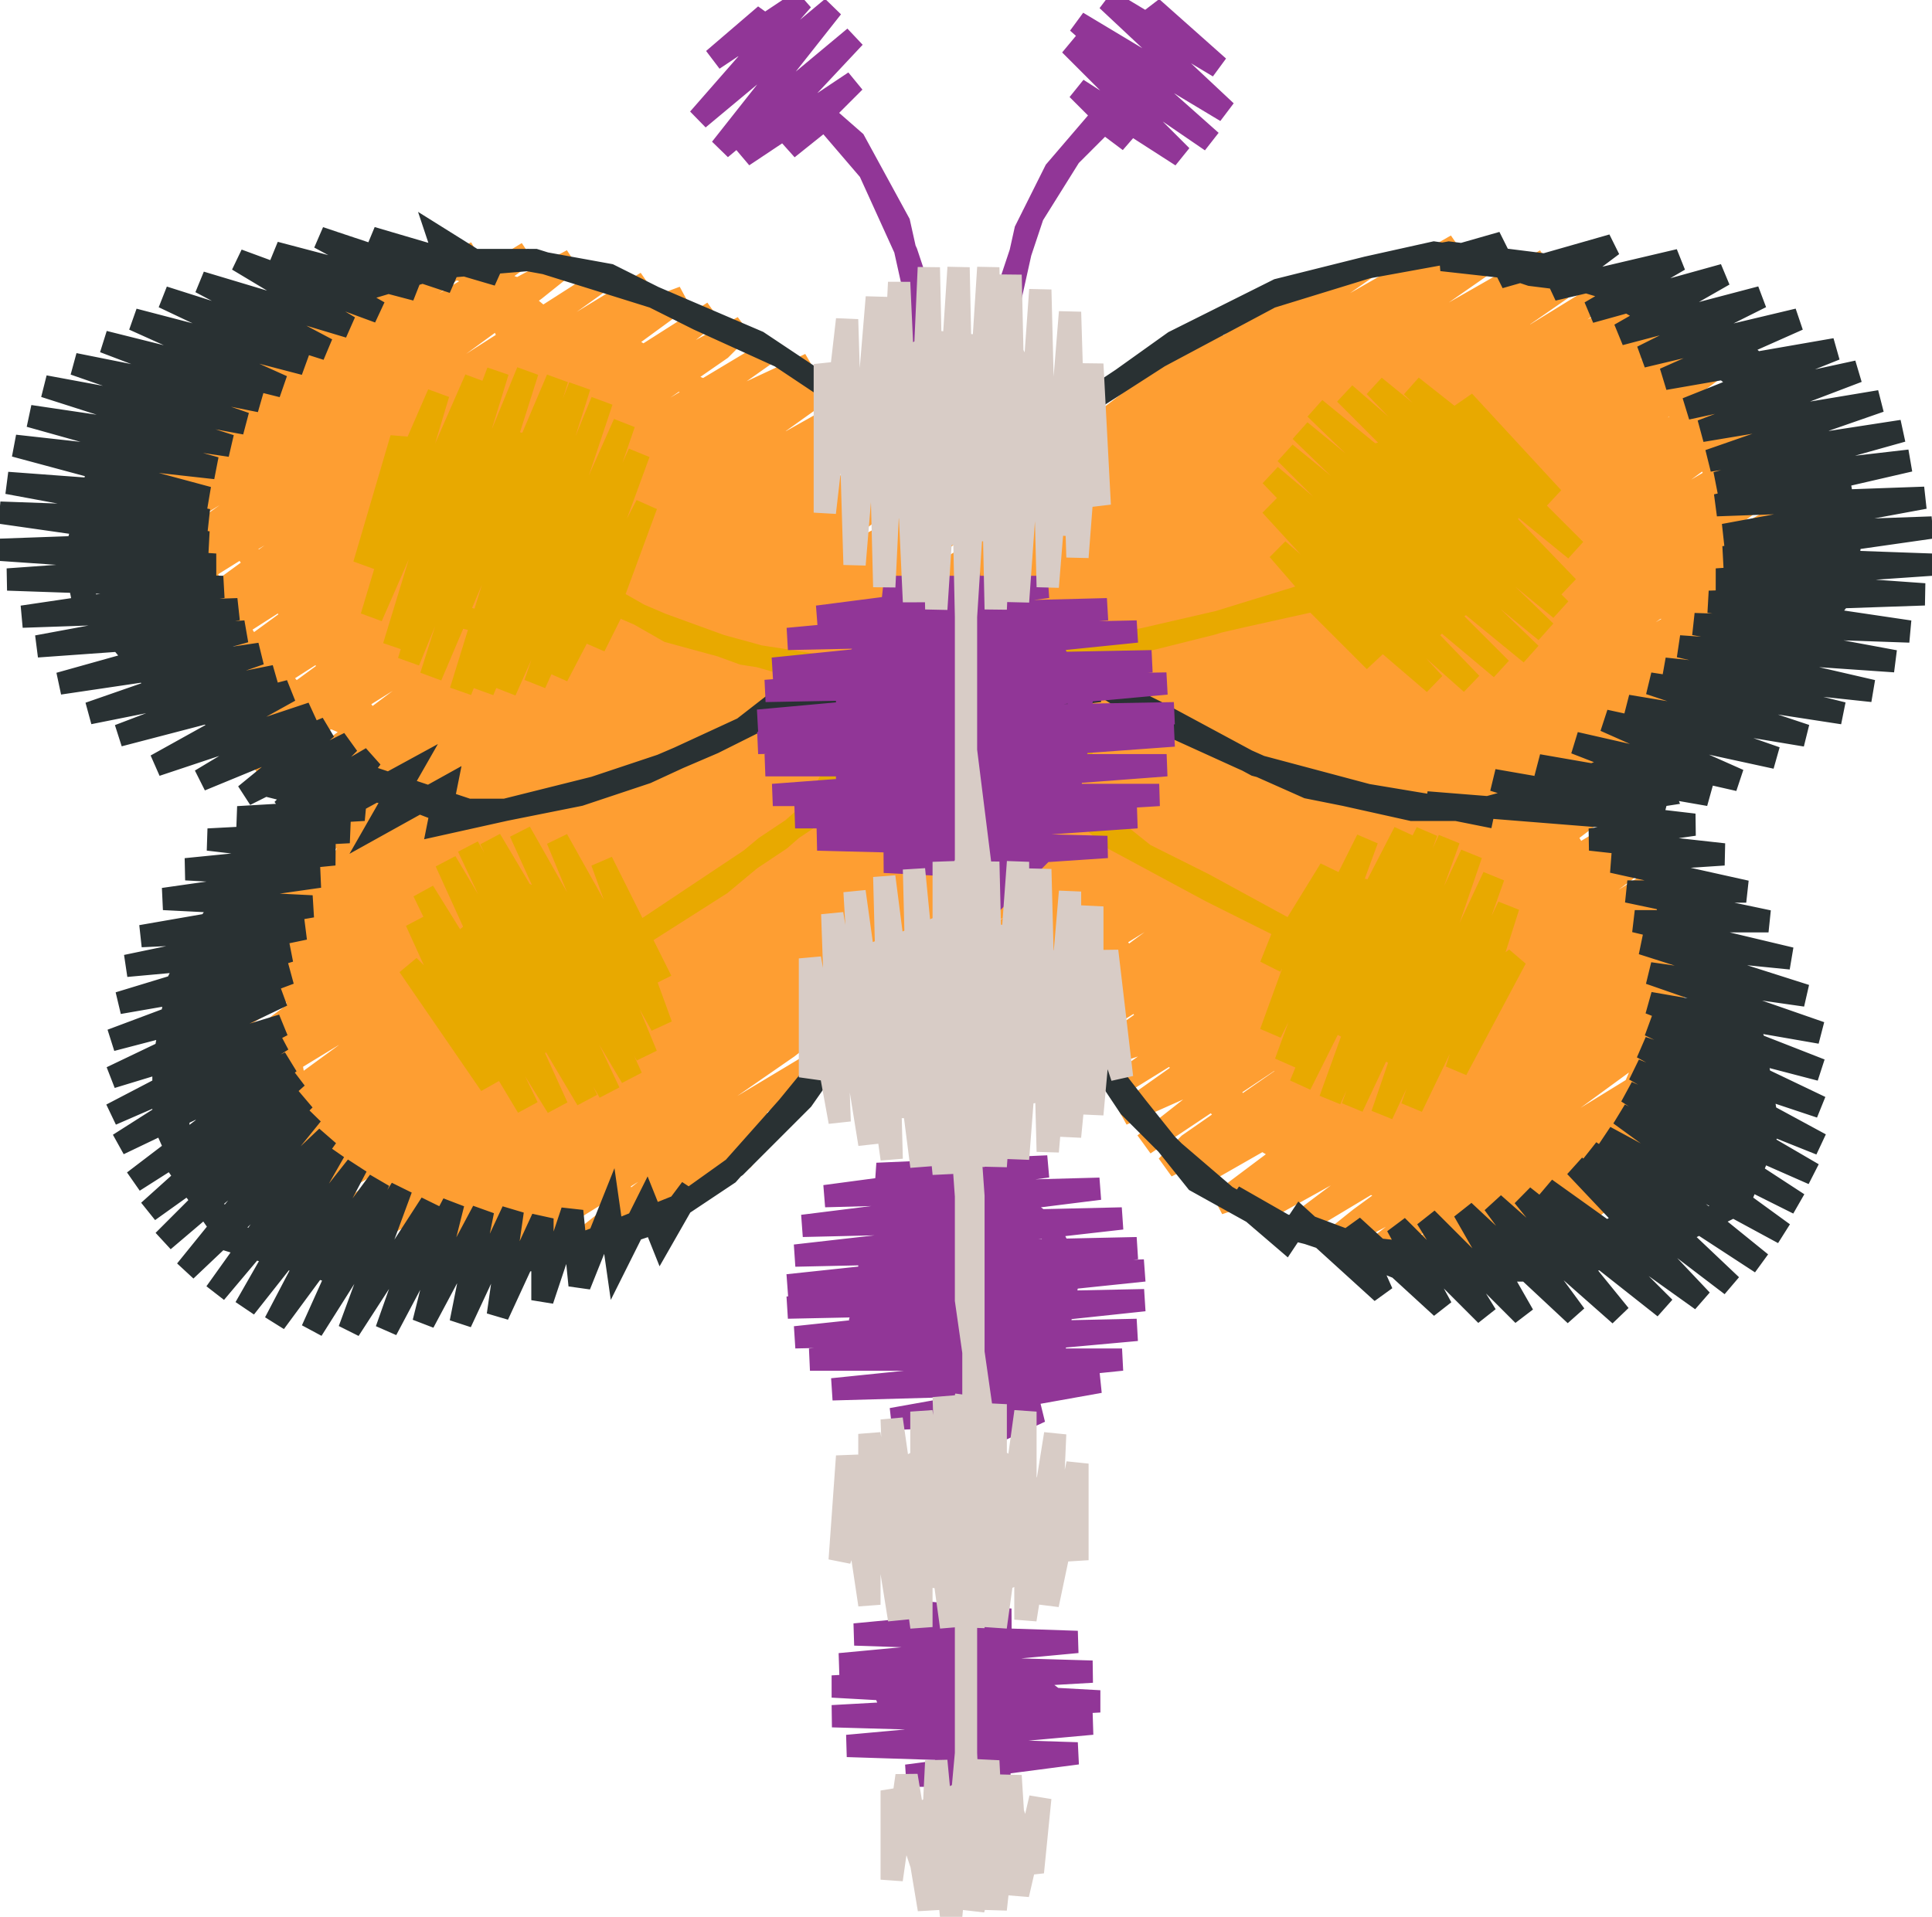 <svg height="258" version="1.1" viewBox="-69 -41 260 258" width="260" xmlns="http://www.w3.org/2000/svg" xmlns:ev="http://www.w3.org/2001/xml-events" xmlns:xlink="http://www.w3.org/1999/xlink"><path d="M 2,10 -2,1 2,10 0,0 2,10 -2,1 2,8 -1,-2 2,3 1,-2 -11,-6 -3,-4 9,6 17,20 20,24 18,40 14,55 13,68 15,71 17,74 11,87 3,99 -4,112 -12,124 -14,118 2,118 15,115 24,109 35,97 39,86 47,76 64,78 79,85 88,100 97,110 107,116 118,118 126,119 139,116 144,113 149,110 152,103 151,92 145,77 137,64 150,52 160,42 163,32 162,23 158,15 149,8 133,3 124,2 107,8 96,15 82,24 78,29 70,36 58,41 43,31 40,21 31,15 16,6 -1,2 -16,3 -28,9 -35,14 -40,20 -43,29 -41,37 -36,45 -28,54 -14,60 -23,75 -28,88 -30,101 -29,107 -24,114 -14,118 -16,115 -27,86 -14,104 -4,119 -14,91 -20,69 -13,79 11,111 14,116 21,112 11,98 -12,66 -36,33 -38,17 -35,21 -12,53 12,85 27,106 12,72 -11,40 -25,7 -11,27 13,60 34,89 36,92 42,80 51,73 75,70 89,73 98,71 117,56 135,41 140,38 147,38 153,41 160,40 163,34 141,5 140,17 154,49 139,29 120,3 115,10 139,42 142,61 138,55 115,23 105,9 114,36 138,68 151,91 152,101 137,81 113,48 91,18 89,29 113,61 136,93 142,114 136,106 112,74 89,42 79,28 88,54 112,87 125,119 111,100 88,67 66,38 63,48 87,80 111,112 115,118 101,112 86,93 63,60 39,28 29,13 13,6 15,9 39,41 62,73 55,77 38,54 15,21 1,3 14,34 38,66 41,72 47,79 40,84 37,79 13,47 -10,15 -18,4 -25,7 -28,-1 -33,3 -44,11 -26,0 -13,-7 -18,-3 -44,16 -50,20 -36,13 -12,-4 -5,-7 -28,10 -53,28 -46,26 -21,7 2,-7 -13,4 -39,23 -52,33 -31,20 -5,1 8,-6 3,-2 -23,17 -48,35 -52,37 -41,32 -15,14 10,-2 13,-4 -8,11 -34,29 -50,41 -26,26 0,8 18,-3 8,5 -18,23 -44,42 -48,45 -36,39 -10,21 15,2 23,-1 -3,18 -29,36 -46,49 -21,33 5,15 27,1 13,12 -13,30 -39,49 -43,52 -31,46 -5,27 20,9 31,3 28,6 2,24 -24,43 -41,56 -16,40 10,21 35,6 18,18 -8,37 -34,56 -38,59 -26,53 0,34 25,15 40,8 33,13 7,31 -19,50 -35,62 -11,47 15,28 39,11 44,10 23,25 -3,44 -27,62 -30,64 -21,60 5,41 31,22 47,13 38,19 12,38 -13,57 -30,69 -26,69 -6,54 20,35 45,17 50,16 28,32 2,51 -24,70 -35,78 -16,67 10,48 36,29 51,21 43,26 17,45 -8,64 -33,82 -37,85 -27,80 -1,61 25,42 48,26 52,25 33,39 7,58 -19,77 -38,91 -34,91 -11,74 15,55 41,36 56,28 48,33 22,52 -3,71 -29,90 -40,98 -22,87 4,68 30,49 55,31 60,30 38,46 12,65 -14,84 -37,101 -40,103 -32,100 -6,81 20,62 46,43 68,30 53,40 28,59 2,78 -24,97 -39,107 -26,109 -11,110 6,109 22,106 14,118 16,123 24,120 31,115 35,110 8,127 27,112 44,100 19,115 -2,128 11,118 37,100 46,93 30,103 4,121 -7,126 -4,124 22,106 46,88 52,83 61,67 71,51 81,34 90,18 87,14 96,5 87,10 74,20 72,24 97,5 115,-5 105,2 79,21 53,40 28,59 2,78 -24,97 -40,108 -17,94 9,75 35,56 61,37 87,18 113,0 127,-8 121,-3 95,15 69,34 43,53 17,72 -9,91 -35,110 -38,112 -27,107 -1,88 25,69 51,50 77,31 102,12 127,-5 133,-7 110,9 84,28 58,47 33,66 7,85 -19,104 -35,116 -11,101 14,82 40,63 66,44 92,25 118,6 139,-6 126,3 100,22 74,41 48,60 22,79 -4,98 -30,117 -33,119 -22,114 4,95 30,76 56,57 82,38 108,19 133,0 144,-5 141,-2 115,16 89,35 63,54 38,73 12,92 -14,111 -30,122 -6,108 19,89 45,70 71,51 97,32 123,13 149,-3 131,10 105,29 79,48 53,67 27,86 1,105 -22,122 -26,124 -17,120 9,102 35,83 61,64 87,45 113,26 138,7 154,-1 146,4 120,23 94,42 69,61 43,80 17,99 -9,118 -21,126 -1,115 24,96 50,77 76,58 102,39 128,20 153,2 158,1 136,17 110,36 84,55 58,74 32,93 6,112 -16,128 -9,125 14,109 40,90 66,71 92,52 118,33 143,14 161,4 151,11 125,30 99,49 74,68 48,87 22,106 -4,124 -9,128 17,110 44,92 55,84 81,65 107,46 133,27 159,8 164,7 141,24 115,43 89,62 63,81 55,87 71,78 97,59 123,40 148,21 168,10 156,18 130,37 104,56 79,75 61,88 86,72 112,53 138,34 164,15 169,14 146,31 120,50 94,69 69,87 66,90 76,85 102,66 128,47 154,28 171,18 161,25 135,44 110,63 84,82 70,92 91,79 117,60 143,41 169,22 173,22 151,38 125,57 99,76 76,93 73,95 81,92 107,73 133,54 159,35 173,27 166,32 140,51 115,70 89,89 75,99 96,86 122,67 148,48 173,33 156,45 130,64 104,83 80,100 77,102 86,99 112,80 138,61 164,42 171,39 145,58 120,77 94,96 80,106 101,93 127,74 153,55 167,48 161,52 135,71 109,90 85,107 82,109 91,105 117,87 143,68 150,65 125,84 99,102 85,113 106,99 132,81 152,69 140,78 114,97 91,113 88,116 96,112 122,94 148,75 154,73 130,91 104,109 91,118 112,106 137,88 156,76 145,85 119,103 95,121 101,119 127,100 153,82 159,80 135,97 109,116 99,123 117,113 142,94 160,84 150,91 124,110 104,125 129,110 132,107 157,89 161,89 140,104 114,123 109,127 122,120 147,101 162,94 155,98 129,117 115,128 137,114 163,98 145,111 121,128 128,126 153,108 161,105 158,107 134,124 129,128 142,121 159,112 150,118 142,124 151,114 145,118 152,114 146,118 151,114 146,118 152,114 146,118 151,114 151,114" fill="none" stroke="#fe9e32" stroke-width="3" /><path d="M 77,48 67,49 77,48 70,49 77,48 67,49 76,48 69,49 75,49 74,47 85,45 98,42 107,40 115,36 125,41 131,36 133,30 127,21 122,19 117,20 111,30 112,39 123,44 132,37 133,29 127,22 118,20 112,23 110,33 117,41 125,41 132,35 134,28 132,21 128,13 140,26 121,11 143,33 116,11 142,38 112,12 141,41 108,14 139,44 106,17 137,47 104,20 133,49 102,23 129,51 102,27 124,51 103,33 116,48 107,39 94,43 82,46 73,48 77,59 74,66 81,72 94,79 110,87 115,98 122,98 126,91 122,82 115,79 109,84 110,96 119,101 125,96 130,93 131,91 135,88 127,103 134,81 121,108 132,77 117,109 129,74 113,108 126,72 110,107 123,71 106,105 120,71 104,102 115,72 102,98 110,76 102,89 104,84 93,78 85,74 75,66 60,71 49,68 44,65 36,72 27,78 18,84 10,87 7,82 1,81 -5,84 -7,92 2,100 10,97 10,88 7,82 1,79 -7,86 -8,90 -7,96 -14,89 -3,105 -13,83 2,108 -12,79 6,108 -9,75 10,107 -6,73 13,106 -3,72 16,104 1,71 18,101 6,72 20,97 12,75 20,91 17,85 28,78 34,73 40,69 45,60 44,55 44,49 31,47 20,43 13,40 10,37 10,27 3,20 -2,19 -10,23 -14,31 -7,42 1,44 7,39 10,31 8,23 3,19 -4,18 -11,21 -14,28 -13,34 -15,18 -20,35 -10,12 -19,42 -5,10 -16,46 -2,9 -14,48 2,9 -11,50 6,10 -7,52 9,11 -4,52 12,13 -1,52 15,16 3,51 17,20 6,50 18,27 11,46 14,40 21,44 32,47 39,49 44,52 52,52 46,51 52,52 46,51 52,52 46,51 52,52 46,51 46,51" fill="none" stroke="#e8a900" stroke-width="3" /><path d="M 78,53 71,53 78,53 70,53 78,53 71,53 79,52 69,53 79,51 87,56 98,61 107,65 112,66 121,68 130,68 141,65 146,63 154,73 158,84 163,95 163,111 159,120 147,127 133,129 115,127 103,124 96,120 89,114 83,108 77,99 84,108 92,118 101,123 110,126 120,130 130,130 139,130 153,127 165,121 169,111 167,99 162,87 158,81 155,74 150,67 155,80 160,92 162,103 158,119 145,126 129,129 115,127 107,124 104,124 97,120 104,126 106,123 117,133 113,124 125,135 119,124 131,136 123,123 136,136 128,122 143,136 132,121 149,136 136,120 155,135 139,119 160,134 143,116 164,132 145,114 168,129 147,112 171,125 149,109 173,121 150,106 175,117 151,103 176,113 152,100 176,108 153,97 176,103 153,94 176,98 153,90 174,93 152,86 172,88 151,83 169,83 150,79 166,79 148,75 163,74 145,72 159,70 142,68 155,66 153,61 161,56 170,52 176,42 179,30 174,18 166,8 158,1 148,-2 138,-5 124,-7 115,-5 103,-2 89,5 82,10 73,16 87,7 102,-1 115,-5 126,-7 142,-5 156,3 166,11 173,24 172,34 166,49 158,58 149,63 144,65 138,68 148,63 159,59 171,49 179,39 180,32 178,21 172,12 164,5 153,0 145,-3 137,-4 134,-5 125,-6 132,-8 134,-4 148,-8 140,-2 157,-6 145,1 163,-4 149,4 168,-1 152,7 173,2 155,10 178,6 158,14 181,9 160,17 184,13 161,21 187,17 162,24 188,21 162,27 190,26 163,31 191,30 163,34 191,35 162,37 190,39 161,40 188,44 159,43 186,48 157,46 183,52 155,49 179,55 153,51 174,58 150,54 170,61 147,56 165,64 143,59 161,66 138,62 155,68 132,64 148,69 123,67 132,69 127,68 115,66 100,62 87,55 77,50 75,54 66,55 56,56 43,50 40,50 31,57 18,63 9,66 -1,68 -6,68 -15,65 -24,62 -30,60 -27,66 -35,79 -38,88 -42,97 -41,112 -31,126 -18,129 -5,129 5,128 13,125 23,121 30,116 35,111 39,107 46,97 37,108 29,117 20,123 6,128 -12,131 -24,129 -36,126 -43,119 -47,110 -47,102 -45,91 -42,85 -35,75 -29,70 -24,65 -32,75 -39,86 -42,94 -45,103 -45,116 -38,126 -25,130 -15,130 -7,128 5,128 12,126 21,123 24,119 20,126 18,121 14,129 13,122 9,132 8,122 4,134 4,123 -2,136 0,122 -7,137 -4,122 -12,137 -8,121 -17,138 -11,121 -22,138 -15,119 -27,138 -18,118 -32,137 -21,116 -36,135 -24,114 -40,133 -25,112 -44,130 -27,109 -47,126 -28,107 -49,122 -29,104 -51,118 -30,102 -53,113 -31,99 -54,109 -31,97 -54,104 -31,93 -54,99 -30,90 -53,94 -30,87 -52,89 -28,84 -50,85 -27,81 -47,80 -26,77 -44,76 -24,74 -41,72 -22,71 -37,69 -20,68 -32,65 -29,63 -38,56 -47,48 -52,38 -52,22 -46,12 -38,7 -31,2 -20,-2 -10,-5 2,-6 13,-4 25,2 36,7 45,13 33,5 19,-1 3,-6 -9,-6 -24,-3 -34,4 -44,10 -52,23 -52,33 -51,43 -41,55 -31,62 -22,65 -15,66 -10,68 -23,63 -35,58 -48,51 -58,39 -59,34 -56,23 -50,12 -40,4 -34,1 -22,-4 -16,-6 -9,-6 -10,-9 -2,-4 -19,-9 -8,-3 -26,-9 -13,-2 -32,-7 -18,1 -37,-6 -22,3 -42,-3 -25,6 -47,-1 -28,8 -51,2 -31,11 -55,5 -34,13 -59,8 -36,16 -63,11 -38,19 -65,15 -40,22 -67,19 -41,26 -68,24 -41,29 -69,28 -41,32 -69,33 -40,35 -68,37 -39,38 -66,42 -37,41 -64,46 -36,44 -61,51 -34,47 -57,55 -32,50 -53,58 -30,52 -48,62 -27,55 -42,64 -25,57 -36,66 -22,59 -31,68 -19,61 -25,69 -14,63 -18,70 -9,65 -10,70 -1,68 11,65 20,62 27,59 35,55 41,52 47,49 41,54 48,52 43,55 49,52 42,55 49,52 43,55 49,52 42,55 42,55" fill="none" stroke="#293133" stroke-width="3" /><path d="M 65,13 66,4 65,13 66,5 65,13 66,4 66,15 66,3 66,13 65,5 67,-3 70,-12 75,-20 80,-25 89,-34 86,-40 95,-32 80,-41 96,-26 76,-38 94,-22 75,-35 90,-20 76,-29 83,-22 79,-25 73,-18 69,-10 67,-1 66,7 55,6 54,-2 52,-11 46,-22 38,-29 32,-34 34,-39 27,-33 39,-41 25,-25 43,-40 28,-21 46,-36 31,-20 46,-30 37,-21 42,-25 48,-18 53,-7 55,-1 57,8 59,18 61,30 62,46 53,47 45,52 45,63 56,70 70,69 75,65 77,50 65,44 52,43 46,48 44,60 53,70 64,72 75,64 77,55 73,47 65,41 59,40 50,38 72,38 41,42 80,41 37,45 84,44 35,49 86,48 34,52 88,51 33,56 89,55 33,59 89,58 34,62 88,62 35,66 87,66 38,69 84,69 41,72 80,73 50,75 69,76 64,81 59,92 59,108 62,120 58,121 50,126 47,136 58,143 69,142 74,133 67,124 59,121 54,123 48,128 48,137 56,143 67,143 73,140 75,130 72,124 65,119 60,119 49,117 72,116 42,120 79,119 39,124 82,123 38,128 84,127 37,132 85,130 37,135 85,134 38,139 84,138 40,142 82,142 43,146 79,145 51,150 71,149 58,155 60,170 60,177 58,183 55,184 53,188 59,193 67,191 69,188 65,183 56,181 49,184 51,189 61,195 67,191 72,187 68,184 62,180 60,180 55,176 67,177 46,179 76,180 44,183 78,184 43,186 79,188 43,190 78,191 45,194 76,195 53,198 67,198 55,198 64,197 58,197 64,196 57,197 64,196 58,197 64,196 57,197 57,197" fill="none" stroke="#913697" stroke-width="3" /><path d="M 65,206 55,206 65,206 56,207 65,206 55,206 66,206 59,206 62,208 62,204 59,201 53,204 55,210 63,211 68,209 67,205 61,202 55,203 53,206 51,200 51,212 53,198 56,216 57,196 59,217 61,195 62,216 64,209 68,205 70,211 71,201 68,214 67,198 65,216 64,196 61,216 61,196 61,182 61,168 61,183 61,198 61,184 61,171 69,169 71,164 69,158 63,154 56,155 50,158 49,165 53,170 65,171 72,167 71,161 65,156 50,157 48,163 54,171 65,172 70,170 74,165 75,161 76,169 76,156 72,175 73,152 69,177 69,149 65,178 65,148 62,178 61,147 58,157 46,163 44,169 45,155 48,175 48,152 52,177 51,150 55,178 55,149 59,178 58,147 62,177 63,148 61,134 61,120 60,106 61,120 62,134 62,149 62,135 62,120 61,106 70,104 76,97 75,89 63,86 52,86 47,88 44,99 52,108 66,108 71,105 74,99 71,89 66,85 57,84 48,88 44,98 47,104 56,109 70,106 77,100 79,95 82,104 80,87 78,109 78,81 75,112 75,79 72,114 71,76 68,115 68,75 65,116 64,75 62,116 61,75 55,91 42,97 40,104 40,88 44,110 43,82 48,113 46,79 51,115 50,77 55,116 54,76 58,117 58,75 61,117 63,76 61,60 61,43 61,27 61,44 61,60 61,76 61,61 61,45 61,30 69,28 72,18 67,9 59,6 52,8 47,15 49,25 58,31 66,30 72,22 70,12 67,6 57,5 50,9 45,17 45,22 42,8 42,28 45,2 46,35 49,-1 50,38 52,-3 54,40 56,-5 57,41 60,-5 61,42 64,-5 65,41 67,-4 68,40 71,-2 72,38 75,1 76,34 78,8 79,27 76,11 74,31 74,24 74,31 75,24 74,31 74,24 74,31 75,24" fill="none" stroke="#d8ccc6" stroke-width="3" /></svg>